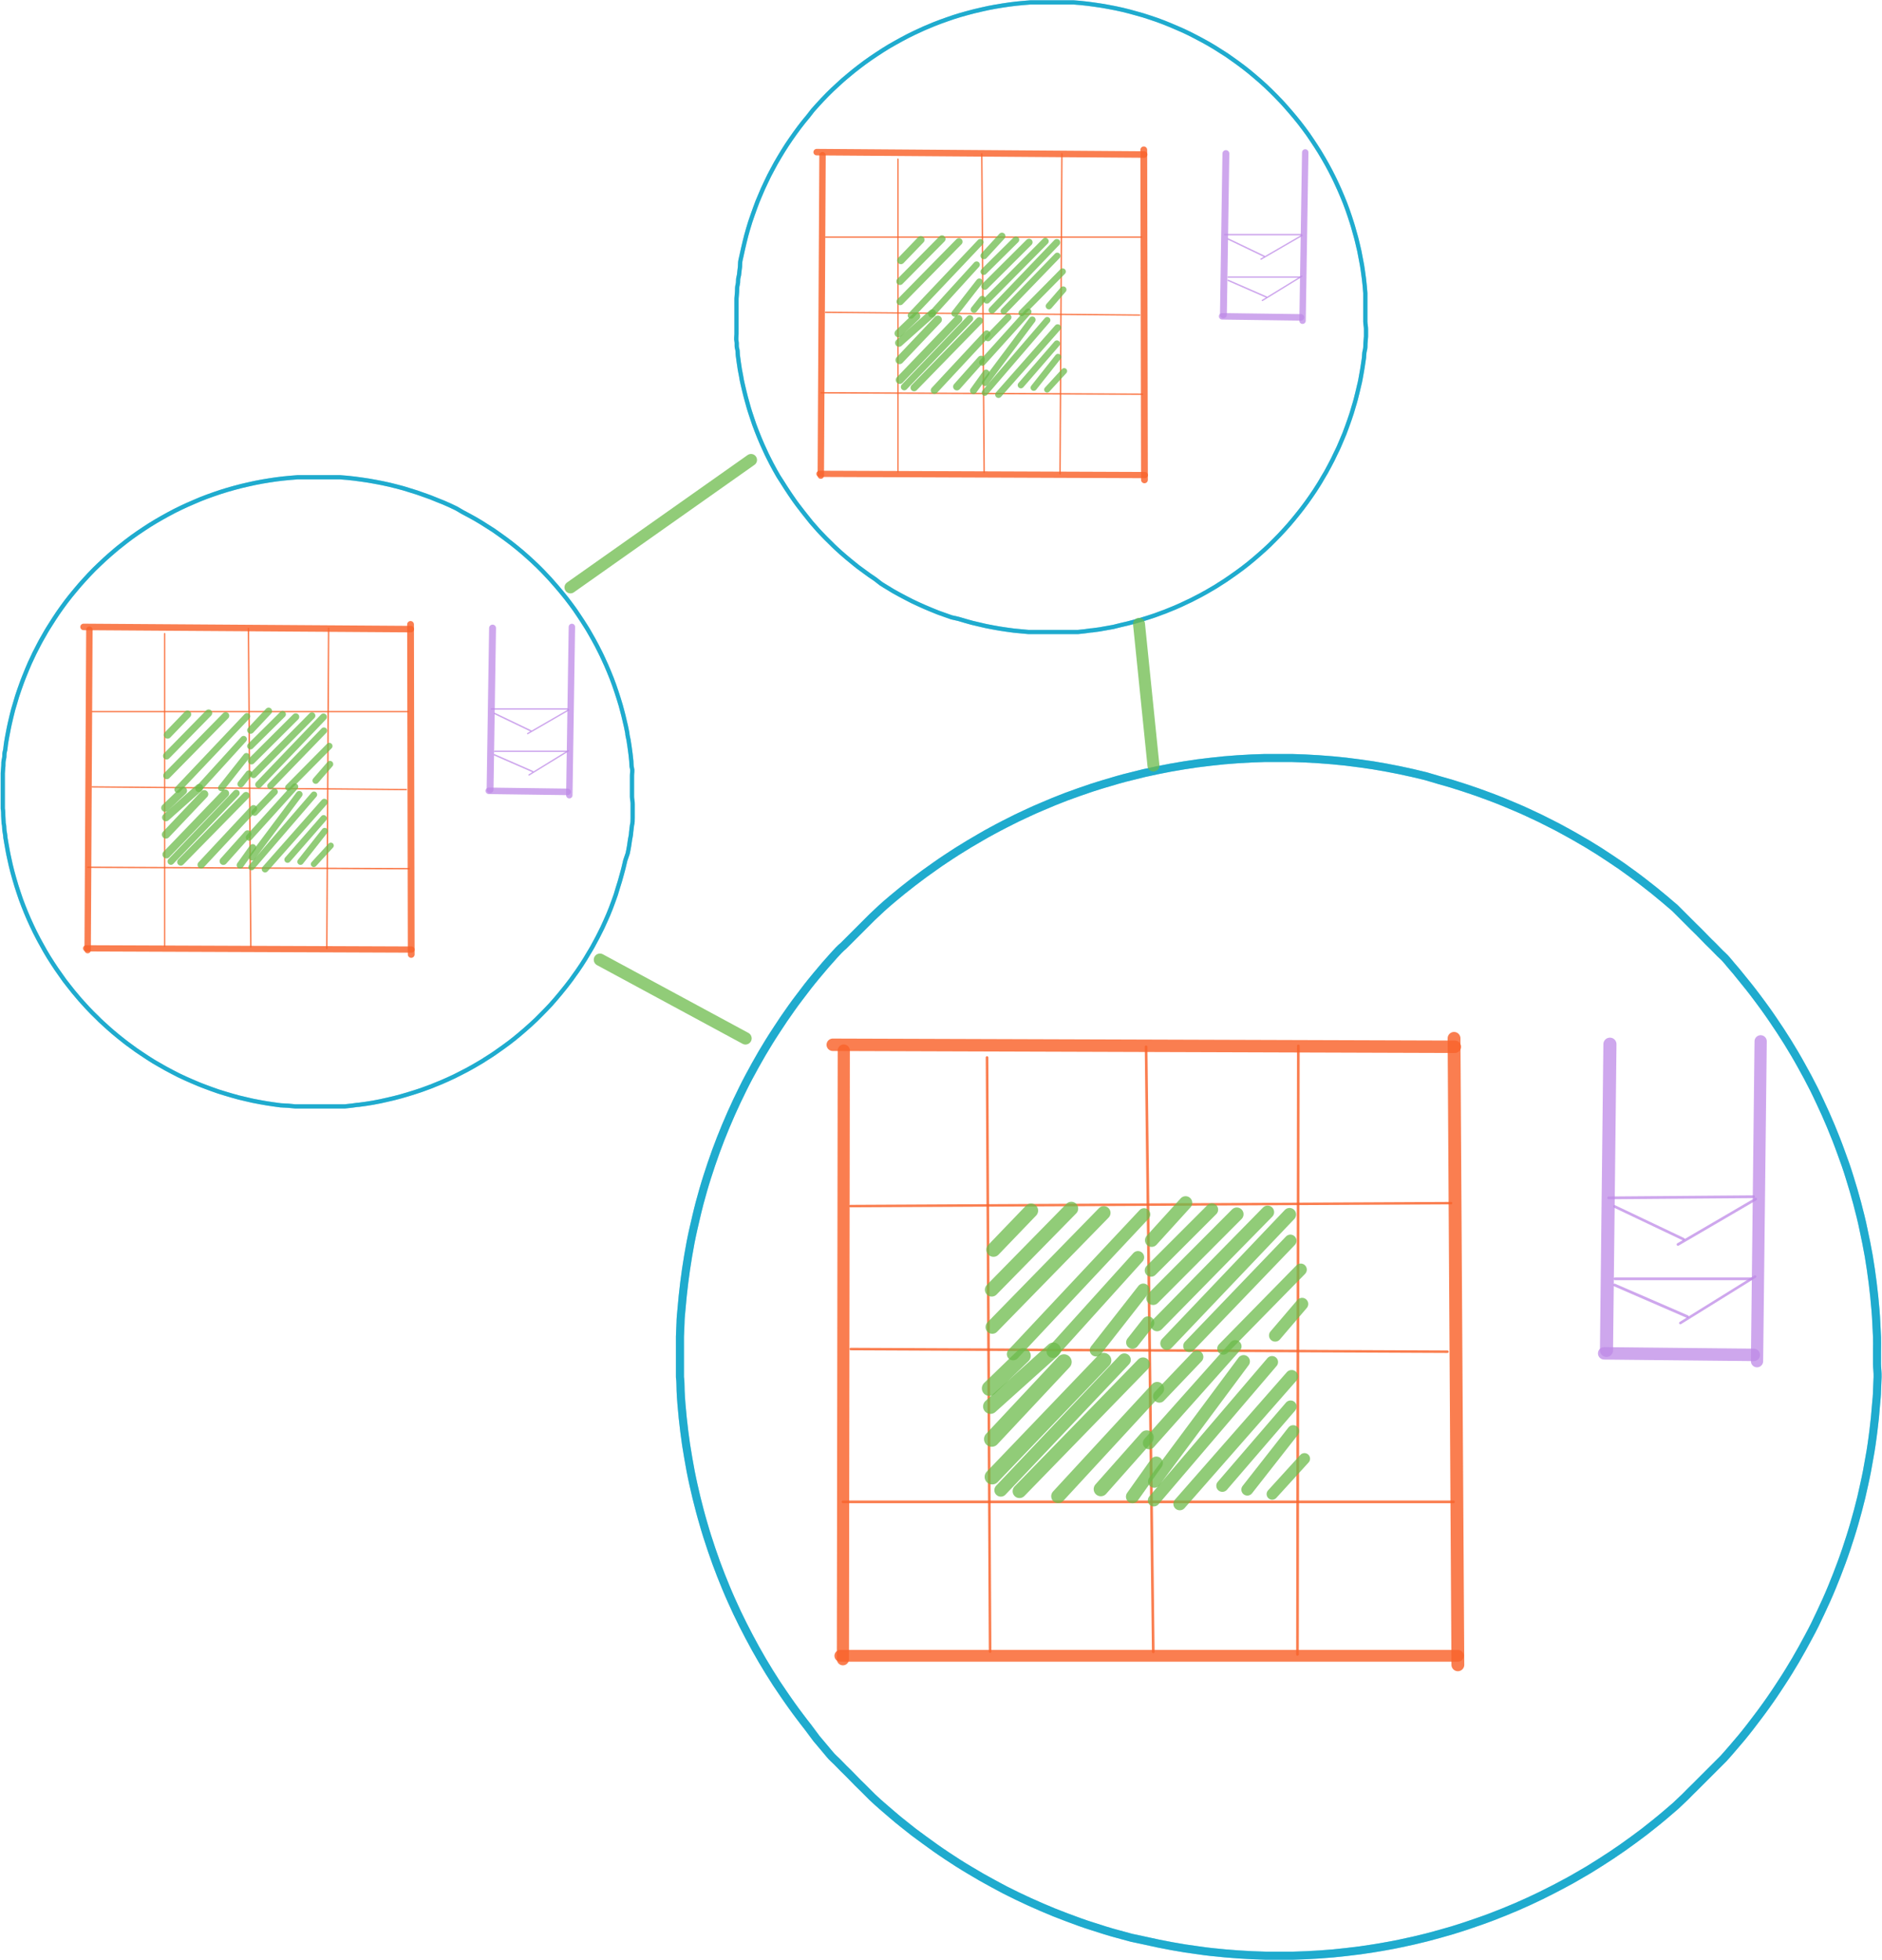 <svg id="Layer_1" data-name="Layer 1" xmlns="http://www.w3.org/2000/svg" viewBox="0 0 196.66 204.85"><defs><style>.cls-1,.cls-10,.cls-100,.cls-101,.cls-102,.cls-103,.cls-104,.cls-11,.cls-12,.cls-13,.cls-14,.cls-15,.cls-16,.cls-17,.cls-18,.cls-19,.cls-2,.cls-20,.cls-21,.cls-22,.cls-23,.cls-24,.cls-25,.cls-26,.cls-27,.cls-28,.cls-29,.cls-3,.cls-30,.cls-31,.cls-32,.cls-33,.cls-34,.cls-35,.cls-36,.cls-37,.cls-38,.cls-39,.cls-4,.cls-40,.cls-41,.cls-42,.cls-43,.cls-44,.cls-45,.cls-46,.cls-47,.cls-48,.cls-49,.cls-5,.cls-50,.cls-51,.cls-52,.cls-53,.cls-54,.cls-55,.cls-56,.cls-57,.cls-58,.cls-59,.cls-6,.cls-60,.cls-61,.cls-62,.cls-63,.cls-64,.cls-65,.cls-66,.cls-67,.cls-68,.cls-69,.cls-7,.cls-70,.cls-71,.cls-72,.cls-73,.cls-74,.cls-75,.cls-76,.cls-77,.cls-78,.cls-79,.cls-8,.cls-80,.cls-81,.cls-82,.cls-83,.cls-84,.cls-85,.cls-86,.cls-87,.cls-88,.cls-89,.cls-9,.cls-90,.cls-91,.cls-92,.cls-93,.cls-94,.cls-95,.cls-96,.cls-97,.cls-98,.cls-99{fill:none;stroke-linecap:round;stroke-linejoin:round;isolation:isolate;}.cls-1,.cls-10,.cls-2,.cls-3,.cls-4,.cls-5,.cls-52,.cls-53,.cls-54,.cls-55,.cls-56,.cls-57,.cls-58,.cls-59,.cls-6,.cls-60,.cls-61,.cls-7,.cls-8,.cls-9{stroke:#f9642d;opacity:0.83;}.cls-1{stroke-width:1.27px;}.cls-2{stroke-width:1.23px;}.cls-3{stroke-width:1.34px;}.cls-15,.cls-4,.cls-43{stroke-width:1.3px;}.cls-5{stroke-width:0.28px;}.cls-6{stroke-width:0.26px;}.cls-7{stroke-width:0.27px;}.cls-8{stroke-width:0.28px;}.cls-9{stroke-width:0.26px;}.cls-10{stroke-width:0.28px;}.cls-102,.cls-103,.cls-104,.cls-11,.cls-12,.cls-13,.cls-14,.cls-15,.cls-16,.cls-17,.cls-18,.cls-19,.cls-20,.cls-21,.cls-22,.cls-23,.cls-24,.cls-25,.cls-26,.cls-27,.cls-28,.cls-29,.cls-30,.cls-31,.cls-32,.cls-33,.cls-34,.cls-35,.cls-36,.cls-37,.cls-38,.cls-39,.cls-40,.cls-41,.cls-62,.cls-63,.cls-64,.cls-65,.cls-66,.cls-67,.cls-68,.cls-69,.cls-70,.cls-71,.cls-72,.cls-73,.cls-74,.cls-75,.cls-76,.cls-77,.cls-78,.cls-79,.cls-80,.cls-81,.cls-82,.cls-83,.cls-84,.cls-85,.cls-86,.cls-87,.cls-88,.cls-89,.cls-90,.cls-91,.cls-92{stroke:#6cba4b;}.cls-11{stroke-width:1.48px;}.cls-100,.cls-102,.cls-103,.cls-104,.cls-11,.cls-12,.cls-13,.cls-14,.cls-15,.cls-16,.cls-17,.cls-18,.cls-19,.cls-20,.cls-21,.cls-22,.cls-23,.cls-24,.cls-25,.cls-26,.cls-27,.cls-28,.cls-29,.cls-30,.cls-31,.cls-32,.cls-33,.cls-34,.cls-35,.cls-36,.cls-37,.cls-38,.cls-39,.cls-40,.cls-41,.cls-42,.cls-43,.cls-44,.cls-45,.cls-46,.cls-47,.cls-48,.cls-49,.cls-50,.cls-62,.cls-63,.cls-64,.cls-65,.cls-66,.cls-67,.cls-68,.cls-69,.cls-70,.cls-71,.cls-72,.cls-73,.cls-74,.cls-75,.cls-76,.cls-77,.cls-78,.cls-79,.cls-80,.cls-81,.cls-82,.cls-83,.cls-84,.cls-85,.cls-86,.cls-87,.cls-88,.cls-89,.cls-90,.cls-91,.cls-92,.cls-93,.cls-94,.cls-95,.cls-96,.cls-97,.cls-98,.cls-99{opacity:0.75;}.cls-12{stroke-width:1.43px;}.cls-13{stroke-width:1.41px;}.cls-14{stroke-width:1.3px;}.cls-16{stroke-width:1.31px;}.cls-17{stroke-width:1.33px;}.cls-18{stroke-width:1.39px;}.cls-19{stroke-width:1.32px;}.cls-20{stroke-width:1.41px;}.cls-21{stroke-width:1.36px;}.cls-22{stroke-width:1.37px;}.cls-23{stroke-width:1.28px;}.cls-24{stroke-width:1.27px;}.cls-25{stroke-width:1.29px;}.cls-26{stroke-width:1.58px;}.cls-27{stroke-width:1.61px;}.cls-28{stroke-width:1.58px;}.cls-29{stroke-width:1.35px;}.cls-30{stroke-width:1.55px;}.cls-31{stroke-width:1.43px;}.cls-32{stroke-width:1.45px;}.cls-33{stroke-width:1.49px;}.cls-34{stroke-width:1.37px;}.cls-35{stroke-width:1.33px;}.cls-36{stroke-width:1.31px;}.cls-37{stroke-width:1.32px;}.cls-38{stroke-width:1.26px;}.cls-39{stroke-width:1.34px;}.cls-40{stroke-width:1.25px;}.cls-41{stroke-width:1.17px;}.cls-100,.cls-42,.cls-43,.cls-44,.cls-45,.cls-46,.cls-47,.cls-48,.cls-49,.cls-50,.cls-93,.cls-94,.cls-95,.cls-96,.cls-97,.cls-98,.cls-99{stroke:#bd8ae6;}.cls-42{stroke-width:1.37px;}.cls-44{stroke-width:1.28px;}.cls-45{stroke-width:0.28px;}.cls-46{stroke-width:0.29px;}.cls-47{stroke-width:0.28px;}.cls-48{stroke-width:0.28px;}.cls-49{stroke-width:0.29px;}.cls-50{stroke-width:0.27px;}.cls-101,.cls-51{stroke:#00a0c8;opacity:0.65;}.cls-51{stroke-width:0.84px;}.cls-52{stroke-width:0.67px;}.cls-53{stroke-width:0.65px;}.cls-54{stroke-width:0.71px;}.cls-55,.cls-66,.cls-94{stroke-width:0.68px;}.cls-56{stroke-width:0.15px;}.cls-57{stroke-width:0.14px;}.cls-58{stroke-width:0.14px;}.cls-59,.cls-97{stroke-width:0.15px;}.cls-60{stroke-width:0.14px;}.cls-61,.cls-98{stroke-width:0.15px;}.cls-62{stroke-width:0.78px;}.cls-63{stroke-width:0.75px;}.cls-64{stroke-width:0.75px;}.cls-65{stroke-width:0.68px;}.cls-67{stroke-width:0.69px;}.cls-68{stroke-width:0.7px;}.cls-69{stroke-width:0.73px;}.cls-70{stroke-width:0.69px;}.cls-71{stroke-width:0.74px;}.cls-72{stroke-width:0.71px;}.cls-73{stroke-width:0.72px;}.cls-74{stroke-width:0.67px;}.cls-75{stroke-width:0.67px;}.cls-76{stroke-width:0.68px;}.cls-77{stroke-width:0.83px;}.cls-78{stroke-width:0.85px;}.cls-79{stroke-width:0.83px;}.cls-80{stroke-width:0.71px;}.cls-81{stroke-width:0.81px;}.cls-82{stroke-width:0.75px;}.cls-83{stroke-width:0.76px;}.cls-84{stroke-width:0.79px;}.cls-85{stroke-width:0.72px;}.cls-86{stroke-width:0.7px;}.cls-87{stroke-width:0.69px;}.cls-88{stroke-width:0.69px;}.cls-89{stroke-width:0.66px;}.cls-90{stroke-width:0.7px;}.cls-91{stroke-width:0.66px;}.cls-92{stroke-width:0.62px;}.cls-93{stroke-width:0.72px;}.cls-95{stroke-width:0.67px;}.cls-96{stroke-width:0.14px;}.cls-99{stroke-width:0.15px;}.cls-100{stroke-width:0.14px;}.cls-101{stroke-width:0.44px;}.cls-102{stroke-width:1.29px;}.cls-103{stroke-width:1.25px;}.cls-104{stroke-width:1.25px;}</style></defs><path id="STROKE_1fbadfdb-b7a0-411c-b5ac-ce42821c5350" data-name="STROKE 1fbadfdb-b7a0-411c-b5ac-ce42821c5350" class="cls-1" d="M102.83,117.27l-.09,63.62" transform="translate(-14.66 -7.48)"/><path id="STROKE_29945d61-ee9d-4729-baea-1f764e44ac1b" data-name="STROKE 29945d61-ee9d-4729-baea-1f764e44ac1b" class="cls-2" d="M102.47,180.53l64.54,0" transform="translate(-14.66 -7.48)"/><path id="STROKE_dbeeb414-f499-4f74-a347-0b2cdf3b9b6b" data-name="STROKE dbeeb414-f499-4f74-a347-0b2cdf3b9b6b" class="cls-3" d="M167,181.47,166.6,116" transform="translate(-14.66 -7.48)"/><path id="STROKE_0d99e589-9d75-4d4b-9b40-03bade7f3eca" data-name="STROKE 0d99e589-9d75-4d4b-9b40-03bade7f3eca" class="cls-4" d="M166.68,116.88l-65-.21" transform="translate(-14.66 -7.48)"/><path id="STROKE_387a177e-cbbd-43dd-a826-0fdd1912bb65" data-name="STROKE 387a177e-cbbd-43dd-a826-0fdd1912bb65" class="cls-5" d="M134.42,116.88l.75,63.24" transform="translate(-14.66 -7.48)"/><path id="STROKE_e6eb66f9-678b-4b5f-924d-d32cf0aa202e" data-name="STROKE e6eb66f9-678b-4b5f-924d-d32cf0aa202e" class="cls-6" d="M103.56,148.47l62.35.28" transform="translate(-14.66 -7.48)"/><path id="STROKE_e9a7fee7-059d-4be3-86fe-6dae1d22327e" data-name="STROKE e9a7fee7-059d-4be3-86fe-6dae1d22327e" class="cls-7" d="M117.8,118l.32,62.09" transform="translate(-14.66 -7.48)"/><path id="STROKE_47ec146f-8d34-450c-90ac-969cbc13f87f" data-name="STROKE 47ec146f-8d34-450c-90ac-969cbc13f87f" class="cls-8" d="M150.33,116.79l-.09,63.59" transform="translate(-14.66 -7.48)"/><path id="STROKE_d652bf96-4a54-495d-bed9-c4a39bd138b1" data-name="STROKE d652bf96-4a54-495d-bed9-c4a39bd138b1" class="cls-9" d="M103.52,133.53l62.77-.31" transform="translate(-14.66 -7.48)"/><path id="STROKE_d88126ea-d658-4312-ac2b-53efac7d00b6" data-name="STROKE d88126ea-d658-4312-ac2b-53efac7d00b6" class="cls-10" d="M102.75,164.44h63.79" transform="translate(-14.66 -7.48)"/><path id="STROKE_43398351-662a-4d93-9a8a-e9df6aa03292" data-name="STROKE 43398351-662a-4d93-9a8a-e9df6aa03292" class="cls-11" d="M118.47,138.09,122.4,134" transform="translate(-14.66 -7.48)"/><path id="STROKE_4f69a78c-b0c7-40c1-b7a1-52af4592c5a2" data-name="STROKE 4f69a78c-b0c7-40c1-b7a1-52af4592c5a2" class="cls-12" d="M118.29,142.27l8.32-8.48" transform="translate(-14.66 -7.48)"/><path id="STROKE_5166813c-e833-46d8-b2f8-e4b27f04755f" data-name="STROKE 5166813c-e833-46d8-b2f8-e4b27f04755f" class="cls-13" d="M118.35,146.17,130,134.24" transform="translate(-14.66 -7.48)"/><path id="STROKE_8f49a6a0-9907-4100-a6ab-7ee64a1d3967" data-name="STROKE 8f49a6a0-9907-4100-a6ab-7ee64a1d3967" class="cls-14" d="M120.52,149l13.69-14.6" transform="translate(-14.66 -7.48)"/><path id="STROKE_5fb02767-b053-4d32-9002-afb001782650" data-name="STROKE 5fb02767-b053-4d32-9002-afb001782650" class="cls-15" d="M124.67,148.74l8.9-9.86" transform="translate(-14.66 -7.48)"/><path id="STROKE_f6faf99d-5251-41b3-8134-003c82384806" data-name="STROKE f6faf99d-5251-41b3-8134-003c82384806" class="cls-16" d="M129.19,148.59l4.94-6.31" transform="translate(-14.66 -7.48)"/><path id="STROKE_90ff0245-eafb-4818-a82a-d7a198daec25" data-name="STROKE 90ff0245-eafb-4818-a82a-d7a198daec25" class="cls-17" d="M133,147.78l1.62-2.06" transform="translate(-14.66 -7.48)"/><path id="STROKE_81ab3940-a674-4367-8296-8150f91e4473" data-name="STROKE 81ab3940-a674-4367-8296-8150f91e4473" class="cls-18" d="M135,137.1l3.55-3.91" transform="translate(-14.66 -7.48)"/><path id="STROKE_e0f8c826-a3b3-46f8-a290-b2f28262ab8b" data-name="STROKE e0f8c826-a3b3-46f8-a290-b2f28262ab8b" class="cls-19" d="M134.94,140.25l6.35-6.35" transform="translate(-14.66 -7.48)"/><path id="STROKE_efc87ea1-cf6b-4764-ac1b-0e112b38b32e" data-name="STROKE efc87ea1-cf6b-4764-ac1b-0e112b38b32e" class="cls-20" d="M135.15,143.16l8.75-8.78" transform="translate(-14.66 -7.48)"/><path id="STROKE_2a7e768d-b696-41a2-a0a0-bde3590a9d6d" data-name="STROKE 2a7e768d-b696-41a2-a0a0-bde3590a9d6d" class="cls-21" d="M135.57,145.93l11.55-11.77" transform="translate(-14.66 -7.48)"/><path id="STROKE_c4fed58d-48f4-4d98-a7c6-02f5a5ccb18b" data-name="STROKE c4fed58d-48f4-4d98-a7c6-02f5a5ccb18b" class="cls-22" d="M136.59,147.88l12.82-13.47" transform="translate(-14.66 -7.48)"/><path id="STROKE_21bce556-1047-4a8e-a567-f5bf578e68ce" data-name="STROKE 21bce556-1047-4a8e-a567-f5bf578e68ce" class="cls-23" d="M138.94,148.15l10.56-11" transform="translate(-14.66 -7.48)"/><path id="STROKE_b9c3e880-706c-4e22-9d45-a0c8298d351f" data-name="STROKE b9c3e880-706c-4e22-9d45-a0c8298d351f" class="cls-24" d="M142.49,148.42l8.09-8.25" transform="translate(-14.66 -7.48)"/><path id="STROKE_dac5fc3f-10b2-426a-b054-08bcfe133cf4" data-name="STROKE dac5fc3f-10b2-426a-b054-08bcfe133cf4" class="cls-25" d="M147.91,147.05l2.81-3.29" transform="translate(-14.66 -7.48)"/><path id="STROKE_628d1081-b442-4dff-9af9-987c7e11b86f" data-name="STROKE 628d1081-b442-4dff-9af9-987c7e11b86f" class="cls-26" d="M118.05,152.58l3.53-3.41" transform="translate(-14.66 -7.48)"/><path id="STROKE_d52f24e8-44b4-4962-ab11-c75daa4f3911" data-name="STROKE d52f24e8-44b4-4962-ab11-c75daa4f3911" class="cls-27" d="M118.29,157.88l7.55-8.06" transform="translate(-14.66 -7.48)"/><path id="STROKE_1b023887-0aac-478f-8a01-9a4ca2ab10d5" data-name="STROKE 1b023887-0aac-478f-8a01-9a4ca2ab10d5" class="cls-28" d="M118.34,161.83,130,149.66" transform="translate(-14.66 -7.48)"/><path id="STROKE_d3127fbe-c96a-4237-9c23-3936a69122ed" data-name="STROKE d3127fbe-c96a-4237-9c23-3936a69122ed" class="cls-29" d="M119.24,163.22l12.91-13.62" transform="translate(-14.66 -7.48)"/><path id="STROKE_b0aeef83-1671-4b2a-80eb-81f22f6a9c16" data-name="STROKE b0aeef83-1671-4b2a-80eb-81f22f6a9c16" class="cls-30" d="M118.16,154.47l6.58-5.91" transform="translate(-14.66 -7.48)"/><path id="STROKE_0284883d-c7c2-4824-a76b-14700fa938f4" data-name="STROKE 0284883d-c7c2-4824-a76b-14700fa938f4" class="cls-31" d="M121.19,163.33l12.91-13.27" transform="translate(-14.66 -7.48)"/><path id="STROKE_6434bbf5-f37c-41af-8a93-f8169b791cc5" data-name="STROKE 6434bbf5-f37c-41af-8a93-f8169b791cc5" class="cls-32" d="M125.23,163.85l10.35-11.22" transform="translate(-14.66 -7.48)"/><path id="STROKE_d7dd161e-2568-49ee-88b3-21eea1916e6b" data-name="STROKE d7dd161e-2568-49ee-88b3-21eea1916e6b" class="cls-33" d="M129.69,163.11l4.79-5.4" transform="translate(-14.66 -7.48)"/><path id="STROKE_f7dc167c-42b0-4a75-9dff-147d578935d4" data-name="STROKE f7dc167c-42b0-4a75-9dff-147d578935d4" class="cls-34" d="M133,163.9l2.49-3.51" transform="translate(-14.66 -7.48)"/><path id="STROKE_02008cdf-68e4-4b89-861a-63d4f84c8a01" data-name="STROKE 02008cdf-68e4-4b89-861a-63d4f84c8a01" class="cls-35" d="M135.81,153.41l3.93-4.12" transform="translate(-14.66 -7.48)"/><path id="STROKE_32ee318b-6c56-462d-a18c-c23c5abcaffa" data-name="STROKE 32ee318b-6c56-462d-a18c-c23c5abcaffa" class="cls-36" d="M134.74,158.29l9-10.1" transform="translate(-14.66 -7.48)"/><path id="STROKE_1fbfad6f-543a-4123-ae55-0a90e20985ce" data-name="STROKE 1fbfad6f-543a-4123-ae55-0a90e20985ce" class="cls-37" d="M135.28,162.31l9.33-12.55" transform="translate(-14.66 -7.48)"/><path id="STROKE_27dd09a7-5058-4aad-8492-285d833163c4" data-name="STROKE 27dd09a7-5058-4aad-8492-285d833163c4" class="cls-38" d="M135.23,164.29l12.35-14.46" transform="translate(-14.66 -7.48)"/><path id="STROKE_b4605277-a493-4e6c-9db6-633aa9adb202" data-name="STROKE b4605277-a493-4e6c-9db6-633aa9adb202" class="cls-39" d="M137.94,164.65l11.69-13.32" transform="translate(-14.66 -7.48)"/><path id="STROKE_b22937ed-e5dd-413c-9bb6-d4c4540d9973" data-name="STROKE b22937ed-e5dd-413c-9bb6-d4c4540d9973" class="cls-24" d="M142.39,162.76l7.13-8.28" transform="translate(-14.66 -7.48)"/><path id="STROKE_018223ec-3ca7-4c35-84d0-d9bd227ce94b" data-name="STROKE 018223ec-3ca7-4c35-84d0-d9bd227ce94b" class="cls-40" d="M145,163.16l4.79-6.11" transform="translate(-14.66 -7.48)"/><path id="STROKE_6740a727-0802-4eeb-a4d5-1afb846e7c55" data-name="STROKE 6740a727-0802-4eeb-a4d5-1afb846e7c55" class="cls-41" d="M147.6,163.63l3.37-3.7" transform="translate(-14.66 -7.48)"/><path id="STROKE_0d5d022b-4b73-420e-ab40-a39450de6901" data-name="STROKE 0d5d022b-4b73-420e-ab40-a39450de6901" class="cls-42" d="M182.89,116.61l-.36,32" transform="translate(-14.66 -7.48)"/><path id="STROKE_f5f6cd23-03f9-41cb-866f-a7c57bf3483c" data-name="STROKE f5f6cd23-03f9-41cb-866f-a7c57bf3483c" class="cls-43" d="M182.29,148.92l15.63.16" transform="translate(-14.66 -7.48)"/><path id="STROKE_0e232b0d-ebcd-434c-968f-cc83c44a64e9" data-name="STROKE 0e232b0d-ebcd-434c-968f-cc83c44a64e9" class="cls-44" d="M198.26,149.74l.38-33.43" transform="translate(-14.66 -7.48)"/><path id="STROKE_81be8071-dbc5-4119-9626-c2bf39519b9d" data-name="STROKE 81be8071-dbc5-4119-9626-c2bf39519b9d" class="cls-45" d="M183.41,141.13l14.28,0" transform="translate(-14.66 -7.48)"/><path id="STROKE_2501a24d-aa19-4db2-8fb1-c3b06ba1d37c" data-name="STROKE 2501a24d-aa19-4db2-8fb1-c3b06ba1d37c" class="cls-46" d="M182.76,132.67l15.14-.12" transform="translate(-14.66 -7.48)"/><path id="STROKE_beb61591-c721-44c3-8e71-0335c27076a2" data-name="STROKE beb61591-c721-44c3-8e71-0335c27076a2" class="cls-47" d="M183.38,133.57l7.19,3.42" transform="translate(-14.66 -7.48)"/><path id="STROKE_d97977ff-9991-4406-aa32-857ee362e5de" data-name="STROKE d97977ff-9991-4406-aa32-857ee362e5de" class="cls-48" d="M190,137.54l8.12-4.74" transform="translate(-14.66 -7.48)"/><path id="STROKE_dbb012f0-901f-4ba5-acb9-16ab0ff4c6b5" data-name="STROKE dbb012f0-901f-4ba5-acb9-16ab0ff4c6b5" class="cls-49" d="M183.38,141.78l7.6,3.3" transform="translate(-14.66 -7.48)"/><path id="STROKE_7e5f50ca-cf2c-47c2-9992-e74deb20e923" data-name="STROKE 7e5f50ca-cf2c-47c2-9992-e74deb20e923" class="cls-50" d="M190.25,145.75l7.81-4.85" transform="translate(-14.66 -7.48)"/><path id="STROKE_f5fb28f4-aacc-43d3-b4bc-fcf0670f9520" data-name="STROKE f5fb28f4-aacc-43d3-b4bc-fcf0670f9520" class="cls-51" d="M210.86,151.4l-.06,1.42c0,.47-.06.94-.1,1.41l-.12,1.41c-.05.47-.11.94-.16,1.4s-.13.94-.19,1.41-.15.93-.23,1.39-.16.93-.25,1.4-.19.92-.29,1.38-.2.92-.31,1.38-.23.92-.35,1.37-.25.91-.38,1.37-.27.9-.41,1.35-.29.9-.44,1.35-.31.89-.47,1.33-.33.89-.5,1.32-.35.88-.53,1.32-.37.87-.56,1.3-.39.86-.59,1.28-.4.85-.61,1.28-.43.84-.65,1.25-.45.84-.68,1.25-.46.82-.7,1.23-.48.81-.73,1.21-.5.8-.76,1.19-.51.79-.78,1.18-.53.78-.81,1.16-.55.77-.84,1.14-.57.76-.86,1.13-.58.74-.88,1.1l-.92,1.08c-.3.36-.62.71-.93,1.06l-1,1-1,1c-.34.33-.67.67-1,1s-.68.66-1,1l-1,.95-1.07.92c-.36.31-.72.6-1.09.9l-1.11.88c-.38.28-.75.57-1.14.85s-.76.55-1.14.82l-1.17.8-1.19.77-1.2.75-1.22.71c-.41.24-.82.47-1.24.69s-.83.45-1.25.66l-1.27.64-1.27.6-1.3.58-1.3.54-1.32.52c-.44.16-.88.33-1.33.48l-1.34.46-1.35.43-1.36.39-1.37.37-1.37.33-1.38.3c-.46.1-.93.19-1.39.27s-.93.17-1.4.24l-1.4.21-1.4.17-1.41.15-1.41.11-1.41.08-1.41.05-1.42,0-1.41,0-1.42-.05-1.41-.08-1.41-.11-1.41-.14c-.47-.05-.94-.11-1.4-.18l-1.4-.2-1.4-.24-1.39-.27-1.38-.3L132.9,210l-1.36-.37c-.46-.12-.91-.25-1.36-.39l-1.35-.43c-.45-.14-.9-.29-1.34-.45l-1.33-.49-1.32-.51-1.31-.55-1.29-.57-1.28-.6-1.27-.63-1.25-.67-1.23-.68-1.22-.72c-.41-.24-.81-.49-1.21-.74l-1.18-.77c-.4-.27-.79-.53-1.17-.8s-.77-.55-1.15-.83l-1.14-.84-1.11-.88c-.37-.29-.73-.59-1.09-.9l-1.07-.92c-.36-.31-.71-.63-1.05-.95l-1-1c-.34-.33-.68-.66-1-1s-.66-.67-1-1-.65-.69-1-1-.63-.71-.94-1.06l-.91-1.08L99.1,188c-.29-.37-.58-.74-.86-1.12s-.57-.75-.84-1.14-.55-.77-.81-1.16l-.79-1.17-.76-1.2c-.24-.4-.49-.8-.73-1.21l-.7-1.23c-.23-.41-.45-.83-.67-1.24s-.44-.84-.65-1.26-.42-.85-.62-1.27-.4-.86-.59-1.29-.38-.86-.56-1.3-.36-.87-.53-1.31-.34-.88-.5-1.32-.32-.89-.47-1.34-.3-.89-.44-1.34-.28-.9-.41-1.36-.26-.9-.38-1.36-.24-.91-.35-1.37-.22-.92-.32-1.38-.2-.92-.29-1.39-.17-.92-.25-1.39-.16-.93-.23-1.4-.13-.93-.19-1.4-.11-.93-.16-1.4-.09-.94-.13-1.41-.07-.94-.09-1.41,0-1-.07-1.42l0-1.41c0-.47,0-.95,0-1.42l0-1.41.06-1.42c0-.47.06-.94.1-1.41s.08-.94.13-1.41.1-.93.16-1.4.12-.94.19-1.41.14-.93.22-1.39.16-.93.25-1.4.19-.92.29-1.38.21-.92.32-1.38.22-.92.34-1.37.25-.91.38-1.37.27-.9.41-1.35.29-.9.44-1.34.31-.9.47-1.34.33-.88.5-1.32.35-.88.53-1.31.37-.87.56-1.3.39-.86.59-1.29.41-.85.62-1.28.42-.84.64-1.25.45-.84.68-1.25.46-.82.7-1.23.48-.81.73-1.21.5-.8.76-1.19.52-.79.78-1.18l.81-1.16c.28-.39.55-.77.84-1.14s.57-.75.86-1.13.59-.73.89-1.1l.91-1.08c.31-.36.62-.71.94-1.06s.63-.7,1-1l1-1c.33-.33.66-.67,1-1l1-1,1-.94c.36-.32.71-.63,1.07-.93l1.09-.9,1.12-.88,1.13-.85,1.15-.82c.38-.27.77-.54,1.17-.8s.78-.52,1.18-.77l1.2-.74q.61-.37,1.23-.72c.4-.24.82-.47,1.23-.69s.83-.45,1.25-.66l1.27-.64,1.28-.6q.64-.3,1.29-.57l1.3-.55,1.32-.52,1.33-.48,1.34-.46c.45-.14.9-.29,1.35-.42l1.36-.4c.45-.13.91-.25,1.37-.36l1.37-.34,1.39-.3,1.38-.27,1.4-.24,1.4-.21,1.4-.17,1.41-.15,1.41-.11,1.41-.08,1.42-.05h2.83l1.41.05,1.41.08,1.42.11,1.4.14,1.41.18,1.4.2,1.39.24,1.39.27,1.38.3,1.38.33L165,89l1.36.39,1.35.43,1.33.45,1.34.49c.44.16.88.34,1.31.51l1.31.55q.65.27,1.29.57l1.28.6,1.27.64c.42.21.84.43,1.25.66s.83.45,1.24.69l1.22.71,1.2.74,1.19.78,1.17.79,1.15.83c.38.28.76.56,1.13.85s.74.57,1.11.87l1.09.9,1.08.92,1,1,1,1c.34.33.68.66,1,1s.66.67,1,1,.65.69,1,1,.63.71.94,1.06.62.72.91,1.09.6.73.89,1.1.58.74.86,1.12.57.76.84,1.14.55.77.81,1.16.53.78.79,1.18.51.79.76,1.19.49.81.73,1.21.47.82.7,1.23l.68,1.24.65,1.26c.21.42.41.85.61,1.28s.4.85.59,1.28.38.87.56,1.3.36.87.53,1.31.34.88.5,1.33.32.88.48,1.33.3.9.44,1.35.28.9.41,1.35.26.91.38,1.36.23.92.35,1.37.21.92.31,1.38.2.93.29,1.39.18.93.26,1.39.15.93.22,1.4.13.93.19,1.4.11.94.16,1.41.09.93.13,1.4.07.95.09,1.42.05.94.07,1.41,0,.94,0,1.41,0,1,0,1.42S210.88,150.93,210.86,151.4Z" transform="translate(-14.66 -7.48)"/><path id="STROKE_74c2b247-3efc-41ed-b0c4-63f60013798d" data-name="STROKE 74c2b247-3efc-41ed-b0c4-63f60013798d" class="cls-51" d="M210.86,151.4l-.06,1.42c0,.47-.06.94-.1,1.41l-.12,1.41c-.05.47-.11.94-.16,1.4s-.13.94-.19,1.41-.15.93-.23,1.39-.16.93-.25,1.4-.19.92-.29,1.38-.2.92-.31,1.38-.23.92-.35,1.37-.25.91-.38,1.37-.27.9-.41,1.35-.29.9-.44,1.35-.31.89-.47,1.33-.33.89-.5,1.32-.35.88-.53,1.32-.37.87-.56,1.3-.39.86-.59,1.28-.4.85-.61,1.28-.43.84-.65,1.25-.45.84-.68,1.25-.46.82-.7,1.23-.48.81-.73,1.21-.5.8-.76,1.19-.51.79-.78,1.18-.53.78-.81,1.16-.55.77-.84,1.14-.57.76-.86,1.13-.58.74-.88,1.1l-.92,1.08c-.3.36-.62.71-.93,1.06l-1,1-1,1c-.34.33-.67.67-1,1s-.68.66-1,1l-1,.95-1.07.92c-.36.31-.72.6-1.09.9l-1.11.88c-.38.28-.75.57-1.14.85s-.76.55-1.14.82l-1.17.8-1.19.77-1.2.75-1.22.71c-.41.24-.82.47-1.24.69s-.83.45-1.25.66l-1.27.64-1.27.6-1.3.58-1.3.54-1.32.52c-.44.16-.88.33-1.33.48l-1.34.46-1.35.43-1.36.39-1.37.37-1.37.33-1.38.3c-.46.1-.93.19-1.39.27s-.93.17-1.4.24l-1.4.21-1.4.17-1.41.15-1.41.11-1.41.08-1.41.05-1.42,0-1.41,0-1.42-.05-1.41-.08-1.41-.11-1.41-.14c-.47-.05-.94-.11-1.4-.18l-1.4-.2-1.4-.24-1.39-.27-1.38-.3L132.9,210l-1.36-.37c-.46-.12-.91-.25-1.36-.39l-1.35-.43c-.45-.14-.9-.29-1.34-.45l-1.33-.49-1.32-.51-1.31-.55-1.29-.57-1.28-.6-1.27-.63-1.25-.67-1.23-.68-1.22-.72c-.41-.24-.81-.49-1.21-.74l-1.18-.77c-.4-.27-.79-.53-1.17-.8s-.77-.55-1.15-.83l-1.14-.84-1.11-.88c-.37-.29-.73-.59-1.09-.9l-1.07-.92c-.36-.31-.71-.63-1.05-.95l-1-1c-.34-.33-.68-.66-1-1s-.66-.67-1-1-.65-.69-1-1-.63-.71-.94-1.06l-.91-1.08L99.1,188c-.29-.37-.58-.74-.86-1.12s-.57-.75-.84-1.14-.55-.77-.81-1.16l-.79-1.17-.76-1.2c-.24-.4-.49-.8-.73-1.21l-.7-1.23c-.23-.41-.45-.83-.67-1.24s-.44-.84-.65-1.26-.42-.85-.62-1.27-.4-.86-.59-1.29-.38-.86-.56-1.3-.36-.87-.53-1.31-.34-.88-.5-1.32-.32-.89-.47-1.34-.3-.89-.44-1.34-.28-.9-.41-1.36-.26-.9-.38-1.36-.24-.91-.35-1.37-.22-.92-.32-1.38-.2-.92-.29-1.39-.17-.92-.25-1.39-.16-.93-.23-1.4-.13-.93-.19-1.4-.11-.93-.16-1.4-.09-.94-.13-1.41-.07-.94-.09-1.41,0-1-.07-1.42l0-1.41c0-.47,0-.95,0-1.42l0-1.41.06-1.42c0-.47.06-.94.1-1.41s.08-.94.13-1.41.1-.93.16-1.4.12-.94.19-1.41.14-.93.22-1.39.16-.93.25-1.4.19-.92.29-1.38.21-.92.32-1.38.22-.92.34-1.37.25-.91.38-1.37.27-.9.41-1.35.29-.9.44-1.34.31-.9.47-1.34.33-.88.5-1.32.35-.88.53-1.31.37-.87.56-1.3.39-.86.59-1.29.41-.85.62-1.28.42-.84.64-1.25.45-.84.68-1.25.46-.82.7-1.23.48-.81.73-1.21.5-.8.76-1.19.52-.79.78-1.18l.81-1.16c.28-.39.55-.77.84-1.14s.57-.75.86-1.13.59-.73.89-1.1l.91-1.08c.31-.36.62-.71.94-1.06s.63-.7,1-1l1-1c.33-.33.66-.67,1-1l1-1,1-.94c.36-.32.71-.63,1.07-.93l1.09-.9,1.12-.88,1.13-.85,1.15-.82c.38-.27.77-.54,1.17-.8s.78-.52,1.18-.77l1.2-.74q.61-.37,1.23-.72c.4-.24.82-.47,1.23-.69s.83-.45,1.25-.66l1.27-.64,1.28-.6q.64-.3,1.29-.57l1.3-.55,1.32-.52,1.33-.48,1.34-.46c.45-.14.9-.29,1.35-.42l1.36-.4c.45-.13.91-.25,1.37-.36l1.37-.34,1.39-.3,1.38-.27,1.4-.24,1.4-.21,1.4-.17,1.41-.15,1.41-.11,1.41-.08,1.42-.05h2.83l1.41.05,1.41.08,1.42.11,1.4.14,1.41.18,1.4.2,1.39.24,1.39.27,1.38.3,1.38.33L165,89l1.36.39,1.35.43,1.33.45,1.34.49c.44.16.88.34,1.31.51l1.31.55q.65.27,1.29.57l1.28.6,1.27.64c.42.21.84.43,1.25.66s.83.45,1.24.69l1.22.71,1.2.74,1.19.78,1.17.79,1.15.83c.38.28.76.56,1.13.85s.74.57,1.11.87l1.09.9,1.08.92,1,1,1,1c.34.33.68.66,1,1s.66.67,1,1,.65.69,1,1,.63.71.94,1.06.62.72.91,1.09.6.73.89,1.1.58.74.86,1.12.57.76.84,1.14.55.77.81,1.16.53.78.79,1.18.51.79.76,1.19.49.81.73,1.21.47.82.7,1.23l.68,1.24.65,1.26c.21.42.41.85.61,1.28s.4.85.59,1.28.38.87.56,1.3.36.87.53,1.31.34.88.5,1.33.32.88.48,1.33.3.9.44,1.35.28.9.41,1.35.26.91.38,1.36.23.92.35,1.37.21.92.31,1.38.2.93.29,1.39.18.93.26,1.39.15.93.22,1.4.13.93.19,1.4.11.94.16,1.41.09.93.13,1.4.07.95.09,1.42.05.94.07,1.41,0,.94,0,1.41,0,1,0,1.42S210.88,150.93,210.86,151.4Z" transform="translate(-14.66 -7.48)"/><path id="STROKE_37d8925d-8e85-478a-92bb-7055d42fcc82" data-name="STROKE 37d8925d-8e85-478a-92bb-7055d42fcc82" class="cls-52" d="M100.61,23.7l-.18,33.49" transform="translate(-14.66 -7.48)"/><path id="STROKE_9224976f-525d-4089-81a8-00bca6598bfa" data-name="STROKE 9224976f-525d-4089-81a8-00bca6598bfa" class="cls-53" d="M100.29,57l34,.13" transform="translate(-14.66 -7.48)"/><path id="STROKE_841cf55a-b648-45c2-9f06-2559286c2817" data-name="STROKE 841cf55a-b648-45c2-9f06-2559286c2817" class="cls-54" d="M134.25,57.63l-.07-34.49" transform="translate(-14.66 -7.48)"/><path id="STROKE_2415118b-57e5-4a71-86b0-a883c3bce210" data-name="STROKE 2415118b-57e5-4a71-86b0-a883c3bce210" class="cls-55" d="M134.22,23.63,100,23.38" transform="translate(-14.66 -7.48)"/><path id="STROKE_ca2be8a8-8ae1-4629-9f2c-f827e671bdcd" data-name="STROKE ca2be8a8-8ae1-4629-9f2c-f827e671bdcd" class="cls-56" d="M117.25,23.56l.25,33.29" transform="translate(-14.66 -7.48)"/><path id="STROKE_f4c65503-0d7c-4c9e-ae87-3761420d1085" data-name="STROKE f4c65503-0d7c-4c9e-ae87-3761420d1085" class="cls-57" d="M100.93,40.12l32.82.29" transform="translate(-14.66 -7.48)"/><path id="STROKE_f1fec4cb-72b5-4d2e-b93e-f281e666b5ff" data-name="STROKE f1fec4cb-72b5-4d2e-b93e-f281e666b5ff" class="cls-58" d="M108.49,24.11l0,32.68" transform="translate(-14.66 -7.48)"/><path id="STROKE_e8fda8d5-516f-4d1a-b06a-29fc91b4c013" data-name="STROKE e8fda8d5-516f-4d1a-b06a-29fc91b4c013" class="cls-59" d="M125.62,23.55,125.43,57" transform="translate(-14.66 -7.48)"/><path id="STROKE_84589310-c905-46b2-b9cc-09dce2d96150" data-name="STROKE 84589310-c905-46b2-b9cc-09dce2d96150" class="cls-60" d="M100.94,32.26l33,0" transform="translate(-14.66 -7.48)"/><path id="STROKE_83987713-a346-4133-8882-8180dea2ca80" data-name="STROKE 83987713-a346-4133-8882-8180dea2ca80" class="cls-61" d="M100.47,48.53l33.57.15" transform="translate(-14.66 -7.48)"/><path id="STROKE_2eaf1988-7b5f-469d-990e-121ff6a5ca7b" data-name="STROKE 2eaf1988-7b5f-469d-990e-121ff6a5ca7b" class="cls-62" d="M108.8,34.7l2.08-2.16" transform="translate(-14.66 -7.48)"/><path id="STROKE_905b97a9-decd-41e7-83f1-62884a68105e" data-name="STROKE 905b97a9-decd-41e7-83f1-62884a68105e" class="cls-63" d="M108.7,36.89l4.39-4.44" transform="translate(-14.66 -7.48)"/><path id="STROKE_9a9ce45d-7337-4cf7-a9c9-9d3aa0670d34" data-name="STROKE 9a9ce45d-7337-4cf7-a9c9-9d3aa0670d34" class="cls-64" d="M108.72,39l6.15-6.26" transform="translate(-14.66 -7.48)"/><path id="STROKE_fa03a3ac-6b83-41e7-83d7-d96107104308" data-name="STROKE fa03a3ac-6b83-41e7-83d7-d96107104308" class="cls-65" d="M109.85,40.45l7.25-7.66" transform="translate(-14.66 -7.48)"/><path id="STROKE_3121057a-7ae0-40a3-9136-f44a5b7b86cf" data-name="STROKE 3121057a-7ae0-40a3-9136-f44a5b7b86cf" class="cls-66" d="M112,40.32l4.71-5.18" transform="translate(-14.66 -7.48)"/><path id="STROKE_4f2a2e4f-40a2-4512-92c2-a941ccb1b655" data-name="STROKE 4f2a2e4f-40a2-4512-92c2-a941ccb1b655" class="cls-67" d="M114.42,40.24,117,36.93" transform="translate(-14.66 -7.48)"/><path id="STROKE_3ad80da8-a511-4027-aa86-9165a7241cea" data-name="STROKE 3ad80da8-a511-4027-aa86-9165a7241cea" class="cls-68" d="M116.44,39.83l.86-1.08" transform="translate(-14.66 -7.48)"/><path id="STROKE_a13e5214-7386-413a-8a22-c63ed6f38bf2" data-name="STROKE a13e5214-7386-413a-8a22-c63ed6f38bf2" class="cls-69" d="M117.48,34.21l1.88-2.05" transform="translate(-14.66 -7.48)"/><path id="STROKE_d85fc2dd-c930-4dca-9c8c-92b9d20e5b41" data-name="STROKE d85fc2dd-c930-4dca-9c8c-92b9d20e5b41" class="cls-70" d="M117.46,35.87l3.36-3.33" transform="translate(-14.66 -7.48)"/><path id="STROKE_1ddb2238-7131-4cf9-ad93-c8769c7123e8" data-name="STROKE 1ddb2238-7131-4cf9-ad93-c8769c7123e8" class="cls-71" d="M117.57,37.4l4.62-4.6" transform="translate(-14.66 -7.48)"/><path id="STROKE_d3daa50c-43a7-48b9-bade-693d06b537c5" data-name="STROKE d3daa50c-43a7-48b9-bade-693d06b537c5" class="cls-72" d="M117.78,38.86l6.11-6.17" transform="translate(-14.66 -7.48)"/><path id="STROKE_55b3b4cd-0ae4-495b-b3de-a287e2193774" data-name="STROKE 55b3b4cd-0ae4-495b-b3de-a287e2193774" class="cls-73" d="M118.32,39.89l6.77-7.07" transform="translate(-14.66 -7.48)"/><path id="STROKE_791c044c-f577-429f-880d-f260e6eb0277" data-name="STROKE 791c044c-f577-429f-880d-f260e6eb0277" class="cls-74" d="M119.55,40l5.59-5.78" transform="translate(-14.66 -7.48)"/><path id="STROKE_99061f9a-f942-4091-b5b2-5204d6397534" data-name="STROKE 99061f9a-f942-4091-b5b2-5204d6397534" class="cls-75" d="M121.42,40.19l4.28-4.33" transform="translate(-14.66 -7.48)"/><path id="STROKE_fd353c4b-8bb7-4d2c-9da7-7f108735676f" data-name="STROKE fd353c4b-8bb7-4d2c-9da7-7f108735676f" class="cls-76" d="M124.27,39.47l1.49-1.72" transform="translate(-14.66 -7.48)"/><path id="STROKE_3bbb21e2-9e13-46a9-9301-9ed6e3f00a1a" data-name="STROKE 3bbb21e2-9e13-46a9-9301-9ed6e3f00a1a" class="cls-77" d="M108.55,42.32l1.86-1.79" transform="translate(-14.66 -7.48)"/><path id="STROKE_79db6c7f-dafe-4c3e-8e6f-d36f52f09914" data-name="STROKE 79db6c7f-dafe-4c3e-8e6f-d36f52f09914" class="cls-78" d="M108.66,45.11l4-4.22" transform="translate(-14.66 -7.48)"/><path id="STROKE_57a718ce-e110-43e0-8b55-4f26c8a2a5d7" data-name="STROKE 57a718ce-e110-43e0-8b55-4f26c8a2a5d7" class="cls-79" d="M108.68,47.19l6.13-6.38" transform="translate(-14.66 -7.48)"/><path id="STROKE_7af43453-281b-4310-a0bf-475a822ea686" data-name="STROKE 7af43453-281b-4310-a0bf-475a822ea686" class="cls-80" d="M109.15,47.92,116,40.78" transform="translate(-14.66 -7.48)"/><path id="STROKE_3e36b9c8-544f-4879-9c94-bb6edf660c64" data-name="STROKE 3e36b9c8-544f-4879-9c94-bb6edf660c64" class="cls-81" d="M108.6,43.32l3.48-3.1" transform="translate(-14.66 -7.48)"/><path id="STROKE_38e1d45d-8f89-4f97-b1c1-18ae0217ee90" data-name="STROKE 38e1d45d-8f89-4f97-b1c1-18ae0217ee90" class="cls-82" d="M110.18,48,117,41" transform="translate(-14.66 -7.48)"/><path id="STROKE_b9653b57-4a8b-4bf4-8301-992de6ef9e05" data-name="STROKE b9653b57-4a8b-4bf4-8301-992de6ef9e05" class="cls-83" d="M112.3,48.27l5.47-5.88" transform="translate(-14.66 -7.48)"/><path id="STROKE_d140b6a2-f749-439d-aee5-9b49635b90ee" data-name="STROKE d140b6a2-f749-439d-aee5-9b49635b90ee" class="cls-84" d="M114.65,47.89l2.53-2.84" transform="translate(-14.66 -7.48)"/><path id="STROKE_4b846dbe-49a5-40bf-ab30-3682de033670" data-name="STROKE 4b846dbe-49a5-40bf-ab30-3682de033670" class="cls-85" d="M116.38,48.31l1.32-1.84" transform="translate(-14.66 -7.48)"/><path id="STROKE_3bfc827e-cf39-4586-9cb1-404d03dac811" data-name="STROKE 3bfc827e-cf39-4586-9cb1-404d03dac811" class="cls-86" d="M117.9,42.8,120,40.64" transform="translate(-14.66 -7.48)"/><path id="STROKE_f6d1513c-e577-4cc9-8ad1-f1cc0f41f94e" data-name="STROKE f6d1513c-e577-4cc9-8ad1-f1cc0f41f94e" class="cls-87" d="M117.32,45.36l4.78-5.3" transform="translate(-14.66 -7.48)"/><path id="STROKE_fc83d44a-ff87-4047-b29a-fdd23ca65d55" data-name="STROKE fc83d44a-ff87-4047-b29a-fdd23ca65d55" class="cls-88" d="M117.6,47.48l4.93-6.58" transform="translate(-14.66 -7.48)"/><path id="STROKE_c10018f7-a34f-45fd-abcc-b9457e7436f8" data-name="STROKE c10018f7-a34f-45fd-abcc-b9457e7436f8" class="cls-89" d="M117.57,48.52l6.52-7.58" transform="translate(-14.66 -7.48)"/><path id="STROKE_3008d5bb-8824-418d-a16e-f24cee7a0482" data-name="STROKE 3008d5bb-8824-418d-a16e-f24cee7a0482" class="cls-90" d="M119,48.72l6.18-7" transform="translate(-14.66 -7.48)"/><path id="STROKE_64a1a876-6073-4ce2-9998-ecf3bd175eaf" data-name="STROKE 64a1a876-6073-4ce2-9998-ecf3bd175eaf" class="cls-75" d="M121.34,47.73l3.76-4.34" transform="translate(-14.66 -7.48)"/><path id="STROKE_3e0d6de7-5fe5-40c1-b533-fb7cddff0a13" data-name="STROKE 3e0d6de7-5fe5-40c1-b533-fb7cddff0a13" class="cls-91" d="M122.68,48l2.54-3.21" transform="translate(-14.66 -7.48)"/><path id="STROKE_5e9a2f66-67e7-43f5-8071-7017032efd46" data-name="STROKE 5e9a2f66-67e7-43f5-8071-7017032efd46" class="cls-92" d="M124.08,48.2l1.78-1.94" transform="translate(-14.66 -7.48)"/><path id="STROKE_3ffc7d69-d3f4-4ee4-a0c9-863df800c8c7" data-name="STROKE 3ffc7d69-d3f4-4ee4-a0c9-863df800c8c7" class="cls-93" d="M142.76,23.53l-.26,16.85" transform="translate(-14.66 -7.48)"/><path id="STROKE_31c09f21-e17e-436f-be06-69c04d390526" data-name="STROKE 31c09f21-e17e-436f-be06-69c04d390526" class="cls-94" d="M142.37,40.54l8.23.11" transform="translate(-14.66 -7.48)"/><path id="STROKE_28143aa2-8237-4275-8fd2-df2be946465f" data-name="STROKE 28143aa2-8237-4275-8fd2-df2be946465f" class="cls-95" d="M150.77,41l.28-17.59" transform="translate(-14.66 -7.48)"/><path id="STROKE_ed8e5ce5-e147-4f2d-b17b-9c84fea3cf62" data-name="STROKE ed8e5ce5-e147-4f2d-b17b-9c84fea3cf62" class="cls-96" d="M143,36.44l7.51,0" transform="translate(-14.66 -7.48)"/><path id="STROKE_e71673af-e71c-4044-b8f2-5dd2ad5f5f9f" data-name="STROKE e71673af-e71c-4044-b8f2-5dd2ad5f5f9f" class="cls-97" d="M142.65,32l8,0" transform="translate(-14.66 -7.48)"/><path id="STROKE_9e61b346-ad6b-4e37-aca2-6881c568f397" data-name="STROKE 9e61b346-ad6b-4e37-aca2-6881c568f397" class="cls-98" d="M143,32.46l3.77,1.81" transform="translate(-14.66 -7.48)"/><path id="STROKE_e8825632-c280-49c9-8708-128502e81465" data-name="STROKE e8825632-c280-49c9-8708-128502e81465" class="cls-96" d="M146.43,34.56l4.28-2.48" transform="translate(-14.66 -7.48)"/><path id="STROKE_5d4f3ef0-fc0c-4aa8-8f67-466f808fdf6a" data-name="STROKE 5d4f3ef0-fc0c-4aa8-8f67-466f808fdf6a" class="cls-99" d="M143,36.78l4,1.75" transform="translate(-14.66 -7.48)"/><path id="STROKE_08e317b7-8e3c-4ad0-a6f7-9db67bda7712" data-name="STROKE 08e317b7-8e3c-4ad0-a6f7-9db67bda7712" class="cls-100" d="M146.57,38.88l4.12-2.53" transform="translate(-14.66 -7.48)"/><path id="STROKE_fae8750a-804b-418e-b373-5d6d0d99f369" data-name="STROKE fae8750a-804b-418e-b373-5d6d0d99f369" class="cls-101" d="M157.4,41.91c0,.24,0,.49,0,.74l-.06.74c0,.25,0,.5-.07.74s-.05.5-.08.74-.07.5-.11.74-.07.49-.12.74-.09.48-.13.73-.1.48-.16.73-.11.48-.17.72l-.18.72c-.07.24-.13.48-.21.72l-.21.71-.24.71c-.08.23-.16.47-.25.7s-.17.47-.26.7l-.29.69c-.09.23-.19.45-.29.68s-.21.45-.32.67-.21.45-.32.67l-.35.67-.35.65-.38.64c-.12.22-.25.43-.38.64l-.4.63-.42.62-.43.61c-.14.2-.29.4-.44.59s-.3.4-.46.59-.31.39-.47.58l-.48.57c-.16.19-.33.37-.49.55l-.51.55-.52.53-.53.53-.55.51-.55.49-.57.49-.57.47-.59.46-.6.44-.61.43-.61.42-.63.4q-.31.21-.63.39l-.65.38-.65.36-.66.34c-.22.12-.44.23-.67.33l-.67.32-.68.3-.69.28c-.23.1-.46.19-.7.27l-.7.26-.7.23-.71.22-.72.21-.72.19-.73.17L131,73l-.73.13-.73.13-.74.1c-.24,0-.49.07-.74.09l-.74.08-.74,0-.75,0-.74,0H123.6l-.74,0-.75,0-.74-.07-.74-.07-.74-.1-.74-.11-.73-.13-.73-.14-.73-.17-.72-.17-.72-.2-.71-.21L114.1,72l-.71-.25-.7-.25-.69-.28-.69-.29-.67-.3-.68-.32-.66-.34-.66-.35-.65-.36-.64-.39c-.21-.12-.42-.26-.63-.39L106.1,68l-.62-.42-.6-.44-.6-.44-.58-.47-.57-.47-.57-.49-.55-.5c-.18-.17-.36-.34-.53-.52l-.53-.52-.52-.54c-.17-.18-.34-.36-.5-.55s-.33-.37-.49-.56L99,61.53c-.16-.19-.31-.39-.46-.58l-.46-.6c-.15-.19-.29-.39-.44-.6l-.42-.61c-.14-.21-.28-.41-.41-.62s-.27-.42-.4-.63L96,57.25l-.37-.65c-.12-.22-.23-.44-.35-.65l-.34-.67c-.11-.22-.22-.44-.32-.67s-.21-.45-.31-.68-.2-.45-.29-.68-.19-.46-.28-.7l-.26-.69-.24-.71c-.08-.23-.16-.47-.23-.7s-.15-.48-.21-.72-.14-.48-.2-.72l-.18-.72c-.06-.24-.11-.48-.17-.73s-.1-.48-.14-.73-.1-.48-.14-.73-.07-.49-.11-.74-.07-.49-.1-.73,0-.5-.08-.74,0-.5-.06-.75,0-.49,0-.74l0-.74c0-.25,0-.5,0-.75s0-.5,0-.74,0-.5,0-.75l0-.74.06-.75c0-.24,0-.49.07-.74s0-.49.08-.74.07-.49.11-.73S92,35.23,92,35s.08-.49.13-.73.1-.49.16-.73.11-.48.17-.73l.18-.72c.07-.24.13-.48.2-.71s.15-.48.22-.72l.24-.7c.08-.24.16-.47.25-.7s.17-.47.26-.7l.29-.69c.09-.23.19-.46.29-.68s.21-.45.32-.68.21-.45.32-.67.23-.44.35-.66.23-.44.35-.65l.38-.65c.12-.21.25-.42.38-.63s.27-.42.4-.63l.42-.62c.14-.2.28-.41.43-.61l.44-.6.46-.59.47-.57L99.6,19c.16-.19.33-.37.5-.56l.5-.54.52-.54.53-.52.55-.51.55-.5.57-.48.57-.47.59-.46.6-.45.61-.43.61-.41.63-.41.63-.39.65-.37.65-.36.66-.35.67-.33.67-.31c.23-.11.45-.21.68-.3l.69-.29.7-.27.7-.25.7-.24.71-.22.72-.2.72-.19.73-.17.72-.16.74-.14.73-.12.74-.11.74-.09.74-.07.74-.06.74,0c.25,0,.5,0,.75,0h1.49c.25,0,.5,0,.74,0l.75,0,.74.06.74.08.74.1.74.11.73.13.73.14.73.16.72.18.72.2.71.2.71.23.71.24.7.26.69.28.68.29.69.3.67.32.66.34.66.35.65.36.64.38.63.4.63.4.61.43.6.43.6.45.58.46.57.48.57.49.55.5.53.51.53.53.52.54c.17.18.34.36.5.55s.33.37.49.56l.48.57.47.58.45.59.44.6.42.62c.14.2.28.41.41.62s.27.42.4.63l.38.64.37.65c.12.21.24.43.35.65s.23.44.34.67.22.44.32.67.21.45.31.68.2.45.29.68.19.46.28.69.17.47.26.7l.24.7c.08.24.16.48.23.71s.15.48.21.72.14.47.2.71.13.49.18.73.12.48.17.72.1.49.14.73.09.49.14.74.07.49.11.73.07.5.1.74.06.49.08.74l.06.74c0,.25,0,.5,0,.75l0,.74c0,.25,0,.5,0,.75s0,.49,0,.74S157.41,41.66,157.4,41.91Z" transform="translate(-14.66 -7.48)"/><path id="STROKE_651a0017-7367-46af-a6c9-b666d7a1b9f4" data-name="STROKE 651a0017-7367-46af-a6c9-b666d7a1b9f4" class="cls-101" d="M157.4,41.91c0,.24,0,.49,0,.74l-.06.74c0,.25,0,.5-.07.74s-.05.5-.08.74-.07.5-.11.74-.07.49-.12.74-.09.48-.13.73-.1.48-.16.73-.11.48-.17.72l-.18.72c-.07.24-.13.48-.21.72l-.21.71-.24.71c-.08.23-.16.47-.25.7s-.17.47-.26.7l-.29.69c-.09.23-.19.45-.29.68s-.21.45-.32.67-.21.45-.32.67l-.35.67-.35.65-.38.64c-.12.22-.25.43-.38.64l-.4.63-.42.62-.43.61c-.14.2-.29.4-.44.59s-.3.4-.46.59-.31.39-.47.58l-.48.57c-.16.19-.33.37-.49.55l-.51.55-.52.53-.53.53-.55.51-.55.49-.57.49-.57.47-.59.46-.6.44-.61.43-.61.42-.63.4q-.31.21-.63.39l-.65.38-.65.36-.66.34c-.22.12-.44.23-.67.33l-.67.32-.68.3-.69.28c-.23.1-.46.19-.7.27l-.7.26-.7.23-.71.22-.72.21-.72.19-.73.17L131,73l-.73.13-.73.13-.74.1c-.24,0-.49.07-.74.09l-.74.08-.74,0-.75,0-.74,0H123.6l-.74,0-.75,0-.74-.07-.74-.07-.74-.1-.74-.11-.73-.13-.73-.14-.73-.17-.72-.17-.72-.2-.71-.21L114.1,72l-.71-.25-.7-.25-.69-.28-.69-.29-.67-.3-.68-.32-.66-.34-.66-.35-.65-.36-.64-.39c-.21-.12-.42-.26-.63-.39L106.1,68l-.62-.42-.6-.44-.6-.44-.58-.47-.57-.47-.57-.49-.55-.5c-.18-.17-.36-.34-.53-.52l-.53-.52-.52-.54c-.17-.18-.34-.36-.5-.55s-.33-.37-.49-.56L99,61.53c-.16-.19-.31-.39-.46-.58l-.46-.6c-.15-.19-.29-.39-.44-.6l-.42-.61c-.14-.21-.28-.41-.41-.62s-.27-.42-.4-.63L96,57.25l-.37-.65c-.12-.22-.23-.44-.35-.65l-.34-.67c-.11-.22-.22-.44-.32-.67s-.21-.45-.31-.68-.2-.45-.29-.68-.19-.46-.28-.7l-.26-.69-.24-.71c-.08-.23-.16-.47-.23-.7s-.15-.48-.21-.72-.14-.48-.2-.72l-.18-.72c-.06-.24-.11-.48-.17-.73s-.1-.48-.14-.73-.1-.48-.14-.73-.07-.49-.11-.74-.07-.49-.1-.73,0-.5-.08-.74,0-.5-.06-.75,0-.49,0-.74l0-.74c0-.25,0-.5,0-.75s0-.5,0-.74,0-.5,0-.75l0-.74.06-.75c0-.24,0-.49.07-.74s0-.49.08-.74.07-.49.11-.73S92,35.23,92,35s.08-.49.13-.73.1-.49.16-.73.11-.48.17-.73l.18-.72c.07-.24.13-.48.2-.71s.15-.48.22-.72l.24-.7c.08-.24.16-.47.25-.7s.17-.47.26-.7l.29-.69c.09-.23.19-.46.29-.68s.21-.45.32-.68.21-.45.32-.67.23-.44.35-.66.23-.44.35-.65l.38-.65c.12-.21.25-.42.38-.63s.27-.42.4-.63l.42-.62c.14-.2.28-.41.43-.61l.44-.6.46-.59.47-.57L99.6,19c.16-.19.33-.37.5-.56l.5-.54.52-.54.53-.52.55-.51.55-.5.57-.48.57-.47.59-.46.6-.45.61-.43.61-.41.63-.41.63-.39.65-.37.65-.36.66-.35.67-.33.67-.31c.23-.11.45-.21.68-.3l.69-.29.7-.27.7-.25.7-.24.71-.22.72-.2.72-.19.73-.17.72-.16.74-.14.73-.12.74-.11.74-.09.74-.07.74-.06.74,0c.25,0,.5,0,.75,0h1.49c.25,0,.5,0,.74,0l.75,0,.74.06.74.08.74.1.74.11.73.13.73.14.73.16.72.18.72.2.71.2.71.23.71.24.7.26.69.28.68.29.69.3.67.32.66.34.66.35.65.36.64.38.63.4.63.4.61.43.6.43.6.45.58.46.57.48.57.49.55.5.53.51.53.53.52.54c.17.18.34.36.5.55s.33.37.49.56l.48.57.47.58.45.59.44.6.42.62c.14.2.28.41.41.62s.27.42.4.63l.38.64.37.65c.12.21.24.43.35.65s.23.44.34.67.22.44.32.67.21.45.31.68.2.45.29.68.19.46.28.69.17.47.26.7l.24.7c.08.24.16.48.23.71s.15.48.21.72.14.47.2.71.13.49.18.73.12.48.17.72.1.49.14.73.09.49.14.74.07.49.11.73.07.5.1.74.06.49.08.74l.06.74c0,.25,0,.5,0,.75l0,.74c0,.25,0,.5,0,.75s0,.49,0,.74S157.41,41.66,157.4,41.91Z" transform="translate(-14.66 -7.48)"/><path id="STROKE_0c7549d3-11c9-444e-b981-4bb1197a0c97" data-name="STROKE 0c7549d3-11c9-444e-b981-4bb1197a0c97" class="cls-52" d="M24,73.29l-.18,33.49" transform="translate(-14.66 -7.48)"/><path id="STROKE_b39b7e8f-aa3f-45a9-9879-ea8f924074af" data-name="STROKE b39b7e8f-aa3f-45a9-9879-ea8f924074af" class="cls-53" d="M23.66,106.59l34,.13" transform="translate(-14.66 -7.48)"/><path id="STROKE_327a27f2-2de1-45cb-9bd2-d7fc082aff6c" data-name="STROKE 327a27f2-2de1-45cb-9bd2-d7fc082aff6c" class="cls-54" d="M57.63,107.23l-.07-34.49" transform="translate(-14.66 -7.48)"/><path id="STROKE_5e0d89f2-7e1e-49a1-b95f-2f6d359ba597" data-name="STROKE 5e0d89f2-7e1e-49a1-b95f-2f6d359ba597" class="cls-55" d="M57.59,73.23,23.39,73" transform="translate(-14.66 -7.48)"/><path id="STROKE_8b845819-525a-4598-a834-83d899b2ef0f" data-name="STROKE 8b845819-525a-4598-a834-83d899b2ef0f" class="cls-56" d="M40.62,73.16l.25,33.28" transform="translate(-14.66 -7.48)"/><path id="STROKE_f546fc1c-6525-4b27-ba23-34f3d9277a29" data-name="STROKE f546fc1c-6525-4b27-ba23-34f3d9277a29" class="cls-57" d="M24.3,89.72,57.12,90" transform="translate(-14.66 -7.48)"/><path id="STROKE_1607cbcb-c459-43a1-a9fe-a40cbba917ae" data-name="STROKE 1607cbcb-c459-43a1-a9fe-a40cbba917ae" class="cls-58" d="M31.86,73.7l0,32.68" transform="translate(-14.66 -7.48)"/><path id="STROKE_0315ffc4-16dc-403b-9a41-19078a3d7e5e" data-name="STROKE 0315ffc4-16dc-403b-9a41-19078a3d7e5e" class="cls-59" d="M49,73.14l-.19,33.47" transform="translate(-14.66 -7.48)"/><path id="STROKE_a48729a2-e671-4dda-8a4e-345fe206dd11" data-name="STROKE a48729a2-e671-4dda-8a4e-345fe206dd11" class="cls-60" d="M24.31,81.85l33,0" transform="translate(-14.66 -7.48)"/><path id="STROKE_e40d6d8f-47ad-4c97-907e-944bdb368a54" data-name="STROKE e40d6d8f-47ad-4c97-907e-944bdb368a54" class="cls-61" d="M23.84,98.12l33.58.15" transform="translate(-14.66 -7.48)"/><path id="STROKE_4eb1e9b5-9e37-4c24-b082-61063b65ae28" data-name="STROKE 4eb1e9b5-9e37-4c24-b082-61063b65ae28" class="cls-62" d="M32.17,84.29l2.08-2.16" transform="translate(-14.66 -7.48)"/><path id="STROKE_bc21580d-77e6-454f-aafc-3760d46ddda1" data-name="STROKE bc21580d-77e6-454f-aafc-3760d46ddda1" class="cls-63" d="M32.07,86.48,36.46,82" transform="translate(-14.66 -7.48)"/><path id="STROKE_4a574864-1d82-4a95-8627-ac5844fe5d5a" data-name="STROKE 4a574864-1d82-4a95-8627-ac5844fe5d5a" class="cls-64" d="M32.09,88.54l6.15-6.26" transform="translate(-14.66 -7.48)"/><path id="STROKE_b83a4a3f-139e-44a1-be48-dbb6093a4ab0" data-name="STROKE b83a4a3f-139e-44a1-be48-dbb6093a4ab0" class="cls-65" d="M33.22,90l7.25-7.66" transform="translate(-14.66 -7.48)"/><path id="STROKE_859c3fa9-ba9e-4df1-919e-3d2c628c76fd" data-name="STROKE 859c3fa9-ba9e-4df1-919e-3d2c628c76fd" class="cls-66" d="M35.41,89.91l4.71-5.18" transform="translate(-14.66 -7.48)"/><path id="STROKE_1fc838ba-59a3-41d3-b0d3-b149bd41c46a" data-name="STROKE 1fc838ba-59a3-41d3-b0d3-b149bd41c46a" class="cls-67" d="M37.79,89.83l2.62-3.31" transform="translate(-14.66 -7.48)"/><path id="STROKE_16d51efe-3044-498b-91a9-fef4d2778e43" data-name="STROKE 16d51efe-3044-498b-91a9-fef4d2778e43" class="cls-68" d="M39.82,89.42l.85-1.08" transform="translate(-14.66 -7.48)"/><path id="STROKE_3e62ec3f-9a05-4712-b926-efa11f4383cc" data-name="STROKE 3e62ec3f-9a05-4712-b926-efa11f4383cc" class="cls-69" d="M40.85,83.8l1.88-2" transform="translate(-14.66 -7.48)"/><path id="STROKE_ee1b49d3-0bae-41b1-b825-cb2ec9252a44" data-name="STROKE ee1b49d3-0bae-41b1-b825-cb2ec9252a44" class="cls-70" d="M40.83,85.46l3.36-3.33" transform="translate(-14.66 -7.48)"/><path id="STROKE_830d2795-45e0-4333-9ae1-5f090699db06" data-name="STROKE 830d2795-45e0-4333-9ae1-5f090699db06" class="cls-71" d="M40.94,87l4.62-4.6" transform="translate(-14.66 -7.48)"/><path id="STROKE_c8f0387e-2aef-4d8f-90a0-b109a8689dae" data-name="STROKE c8f0387e-2aef-4d8f-90a0-b109a8689dae" class="cls-72" d="M41.15,88.45l6.11-6.17" transform="translate(-14.66 -7.48)"/><path id="STROKE_c53cf018-874f-4024-8394-deb8bd69d561" data-name="STROKE c53cf018-874f-4024-8394-deb8bd69d561" class="cls-73" d="M41.69,89.48l6.77-7.07" transform="translate(-14.66 -7.48)"/><path id="STROKE_b1a4f3fb-293e-4f6a-a2bf-09e8effff331" data-name="STROKE b1a4f3fb-293e-4f6a-a2bf-09e8effff331" class="cls-74" d="M42.92,89.62l5.59-5.78" transform="translate(-14.66 -7.48)"/><path id="STROKE_8977a122-6d1d-4728-8045-cc6cd62d3d52" data-name="STROKE 8977a122-6d1d-4728-8045-cc6cd62d3d52" class="cls-75" d="M44.79,89.78l4.28-4.33" transform="translate(-14.66 -7.48)"/><path id="STROKE_d9ee5cdb-3c05-4455-8940-f51e3a56a298" data-name="STROKE d9ee5cdb-3c05-4455-8940-f51e3a56a298" class="cls-76" d="M47.65,89.06l1.49-1.72" transform="translate(-14.66 -7.48)"/><path id="STROKE_a1046083-0290-493f-9f86-6520568ae611" data-name="STROKE a1046083-0290-493f-9f86-6520568ae611" class="cls-77" d="M31.92,91.91l1.87-1.79" transform="translate(-14.66 -7.48)"/><path id="STROKE_b269a298-921c-4c60-a5fe-33bd089d2a1f" data-name="STROKE b269a298-921c-4c60-a5fe-33bd089d2a1f" class="cls-78" d="M32,94.7l4-4.22" transform="translate(-14.66 -7.48)"/><path id="STROKE_cdeb7d2c-a6bc-4aa9-bbf9-c691af54e590" data-name="STROKE cdeb7d2c-a6bc-4aa9-bbf9-c691af54e590" class="cls-79" d="M32.05,96.78l6.14-6.38" transform="translate(-14.66 -7.48)"/><path id="STROKE_e2ddec81-04c3-4429-b2fc-1a0f1500635e" data-name="STROKE e2ddec81-04c3-4429-b2fc-1a0f1500635e" class="cls-80" d="M32.52,97.51l6.83-7.14" transform="translate(-14.66 -7.48)"/><path id="STROKE_7d79f7d1-cdc0-4146-b871-f60dcea4ad4d" data-name="STROKE 7d79f7d1-cdc0-4146-b871-f60dcea4ad4d" class="cls-81" d="M32,92.91l3.48-3.1" transform="translate(-14.66 -7.48)"/><path id="STROKE_bf363a07-2e8b-4008-82d3-2d3f0b8d1d59" data-name="STROKE bf363a07-2e8b-4008-82d3-2d3f0b8d1d59" class="cls-82" d="M33.55,97.57l6.82-6.95" transform="translate(-14.66 -7.48)"/><path id="STROKE_89753063-ff2d-4e93-86ae-4664e84994ba" data-name="STROKE 89753063-ff2d-4e93-86ae-4664e84994ba" class="cls-83" d="M35.68,97.86,41.15,92" transform="translate(-14.66 -7.48)"/><path id="STROKE_8fcb8b17-4499-4997-9c41-584898e1e5fb" data-name="STROKE 8fcb8b17-4499-4997-9c41-584898e1e5fb" class="cls-84" d="M38,97.48l2.53-2.83" transform="translate(-14.66 -7.48)"/><path id="STROKE_f0774044-9cbd-4bc6-8eb0-239137dbcd93" data-name="STROKE f0774044-9cbd-4bc6-8eb0-239137dbcd93" class="cls-85" d="M39.75,97.9l1.32-1.84" transform="translate(-14.66 -7.48)"/><path id="STROKE_b2bdcafc-f3be-45c8-8346-60f98f8e2f2a" data-name="STROKE b2bdcafc-f3be-45c8-8346-60f98f8e2f2a" class="cls-86" d="M41.27,92.39l2.07-2.16" transform="translate(-14.66 -7.48)"/><path id="STROKE_810d48b2-3935-4c88-80ae-8133d7c7ea15" data-name="STROKE 810d48b2-3935-4c88-80ae-8133d7c7ea15" class="cls-87" d="M40.69,95l4.79-5.3" transform="translate(-14.66 -7.48)"/><path id="STROKE_1ffa6167-ea3c-4836-aaae-042e3afd9f30" data-name="STROKE 1ffa6167-ea3c-4836-aaae-042e3afd9f30" class="cls-88" d="M41,97.07l4.93-6.58" transform="translate(-14.66 -7.48)"/><path id="STROKE_5403cea8-70a7-4a70-8673-54386a3087e6" data-name="STROKE 5403cea8-70a7-4a70-8673-54386a3087e6" class="cls-89" d="M40.94,98.11l6.53-7.58" transform="translate(-14.66 -7.48)"/><path id="STROKE_b6d3c81b-b82a-45e1-88ae-d5a524067602" data-name="STROKE b6d3c81b-b82a-45e1-88ae-d5a524067602" class="cls-90" d="M42.36,98.31l6.19-7" transform="translate(-14.66 -7.48)"/><path id="STROKE_b34a7f20-4d92-4058-853e-6e5cb67be25e" data-name="STROKE b34a7f20-4d92-4058-853e-6e5cb67be25e" class="cls-75" d="M44.71,97.32,48.48,93" transform="translate(-14.66 -7.48)"/><path id="STROKE_36fc0201-0ebf-4cd8-ade3-8ae9836e3605" data-name="STROKE 36fc0201-0ebf-4cd8-ade3-8ae9836e3605" class="cls-91" d="M46.06,97.54l2.53-3.21" transform="translate(-14.66 -7.48)"/><path id="STROKE_9671d8fd-e543-4066-bcca-9089974f0fd2" data-name="STROKE 9671d8fd-e543-4066-bcca-9089974f0fd2" class="cls-92" d="M47.45,97.79l1.78-1.94" transform="translate(-14.66 -7.48)"/><path id="STROKE_8abde704-5297-491e-9055-65dbdd372265" data-name="STROKE 8abde704-5297-491e-9055-65dbdd372265" class="cls-93" d="M66.13,73.12,65.87,90" transform="translate(-14.66 -7.48)"/><path id="STROKE_d1d7f68d-e32d-4cdc-ae25-fadfc5151dde" data-name="STROKE d1d7f68d-e32d-4cdc-ae25-fadfc5151dde" class="cls-94" d="M65.74,90.13l8.23.11" transform="translate(-14.66 -7.48)"/><path id="STROKE_766049c4-be95-46de-a9c2-01bc2adce9ea" data-name="STROKE 766049c4-be95-46de-a9c2-01bc2adce9ea" class="cls-95" d="M74.15,90.59,74.42,73" transform="translate(-14.66 -7.48)"/><path id="STROKE_77d396ae-730e-4b19-89fd-4fc2e81b8560" data-name="STROKE 77d396ae-730e-4b19-89fd-4fc2e81b8560" class="cls-96" d="M66.35,86l7.51,0" transform="translate(-14.66 -7.48)"/><path id="STROKE_5c38371c-bc3d-4a88-99e9-951a201fa316" data-name="STROKE 5c38371c-bc3d-4a88-99e9-951a201fa316" class="cls-97" d="M66,81.57l8,0" transform="translate(-14.66 -7.48)"/><path id="STROKE_9a19dc39-6a5d-40ab-bda6-5c8da21de437" data-name="STROKE 9a19dc39-6a5d-40ab-bda6-5c8da21de437" class="cls-98" d="M66.35,82.05l3.77,1.81" transform="translate(-14.66 -7.48)"/><path id="STROKE_89ba8b76-e25f-4425-8569-e80b21f74a7f" data-name="STROKE 89ba8b76-e25f-4425-8569-e80b21f74a7f" class="cls-96" d="M69.8,84.15l4.29-2.48" transform="translate(-14.66 -7.48)"/><path id="STROKE_913314eb-f8e2-4871-98a7-25a19dabb76a" data-name="STROKE 913314eb-f8e2-4871-98a7-25a19dabb76a" class="cls-99" d="M66.33,86.37l4,1.75" transform="translate(-14.66 -7.48)"/><path id="STROKE_01a87721-e64a-4c8d-a1fe-44eb4af9a5a3" data-name="STROKE 01a87721-e64a-4c8d-a1fe-44eb4af9a5a3" class="cls-100" d="M69.94,88.47l4.12-2.53" transform="translate(-14.66 -7.48)"/><path id="STROKE_8bcedcaf-ab5b-4da1-8fde-3714e37beac3" data-name="STROKE 8bcedcaf-ab5b-4da1-8fde-3714e37beac3" class="cls-101" d="M80.77,91.5c0,.24,0,.49,0,.74s0,.49,0,.74,0,.5-.07.74l-.09.74c0,.25-.07.5-.11.74s-.07.49-.11.74-.09.48-.14.73L80,97.4c-.06.24-.12.48-.17.72s-.13.48-.19.72-.13.48-.2.72-.15.48-.22.71L79,101c-.08.23-.16.47-.25.7s-.17.47-.26.7l-.28.69-.3.68c-.1.23-.21.45-.31.68l-.33.66c-.11.23-.23.45-.35.67l-.35.65c-.12.22-.25.43-.38.64s-.25.43-.38.64l-.4.63-.42.62-.43.6c-.14.21-.29.41-.44.6s-.3.4-.46.59-.31.39-.47.58-.32.38-.48.57l-.49.56-.51.54-.52.53-.53.53-.55.51-.55.49-.57.49-.57.47-.59.46-.6.44-.61.43c-.2.15-.4.28-.61.42l-.63.4q-.31.21-.63.39l-.65.38-.65.36-.66.34-.67.34-.67.31-.68.3-.69.28q-.34.15-.69.27l-.71.26-.7.23-.71.22-.72.21-.72.19-.73.17-.72.16-.73.14-.74.12-.74.1c-.24,0-.49.07-.74.09l-.74.08-.74,0-.74,0-.75,0H47l-.74,0-.75,0-.74-.07L44,123l-.74-.1-.73-.11-.74-.13-.73-.14-.73-.17-.72-.17-.72-.2-.71-.21-.71-.22-.71-.25-.7-.26c-.23-.08-.46-.18-.69-.27l-.68-.29-.68-.3-.68-.32-.66-.34-.66-.35-.65-.37-.64-.37-.63-.4-.62-.41-.62-.42-.6-.44q-.3-.21-.6-.45l-.58-.46-.57-.47-.56-.49-.55-.5c-.19-.17-.37-.34-.54-.52l-.53-.52-.52-.54-.5-.55c-.17-.18-.33-.37-.49-.56l-.48-.57c-.16-.19-.31-.39-.46-.58l-.46-.59c-.14-.2-.29-.4-.43-.61s-.29-.4-.43-.61l-.41-.62-.4-.63-.38-.64-.36-.65c-.13-.22-.24-.44-.36-.66l-.34-.66c-.11-.22-.21-.44-.32-.67s-.21-.45-.31-.68l-.29-.68c-.09-.23-.19-.46-.28-.7l-.26-.69-.24-.71c-.08-.23-.16-.47-.23-.71l-.21-.71c-.07-.24-.14-.48-.2-.72l-.18-.72c-.06-.24-.11-.48-.16-.73s-.11-.48-.15-.73-.09-.48-.13-.73L15.22,95c0-.25-.07-.5-.1-.74s0-.5-.08-.74L15,92.73c0-.24,0-.49-.05-.74l0-.74c0-.25,0-.5,0-.75s0-.5,0-.74,0-.5,0-.75l0-.74.06-.75c0-.24,0-.49.07-.74s0-.49.08-.74.07-.49.11-.73.07-.49.12-.74.09-.49.14-.73.09-.49.15-.73.11-.48.17-.73l.18-.72.21-.71.21-.71.24-.71c.08-.24.16-.47.25-.7s.17-.47.27-.7.18-.46.28-.69.19-.46.29-.68l.32-.68c.1-.22.21-.45.33-.67s.22-.44.34-.66.23-.44.36-.65l.37-.65c.13-.21.25-.42.39-.63s.26-.42.4-.63.27-.41.41-.62l.43-.61.44-.6.46-.59.47-.57.48-.57c.16-.19.33-.37.5-.56l.5-.54.52-.54.54-.52.54-.51.55-.49.57-.49c.19-.16.38-.32.58-.47l.58-.46.6-.45.61-.43.61-.41.63-.41.64-.39.64-.37.65-.36.66-.35.67-.33.67-.31.69-.3.68-.29.7-.27.7-.25.71-.24.71-.22.71-.2.72-.19.73-.17.73-.16.73-.14.73-.12.74-.11.74-.09.74-.07.74-.06.75,0,.74,0h1.49q.38,0,.75,0l.74,0,.74.06.74.08.74.1.74.11.73.13.73.14.73.16.72.18.72.19.71.22.71.22.71.25.7.25.69.28L61,60l.68.3.67.32L63,61l.66.35.65.36.64.38.63.4.63.4.61.43.6.43.6.45.58.46.58.48.56.49.55.5.54.51.53.53.51.54c.17.18.34.36.5.55s.33.37.49.56.33.38.48.57l.47.58.45.59.44.6.42.62c.14.2.28.41.41.62s.27.42.4.63.26.42.38.64.25.43.37.65.24.43.35.65.23.44.34.67.22.44.32.67.21.45.31.68.2.45.29.68.19.46.28.69.17.47.26.7l.24.7c.08.24.16.48.23.71s.15.48.22.72.13.47.19.71.13.49.18.73.12.48.17.72l.15.73c0,.25.09.49.13.74s.08.49.11.73.07.5.1.74.06.5.08.74,0,.5.07.74,0,.5,0,.75,0,.49,0,.74,0,.5,0,.75,0,.49,0,.74S80.78,91.25,80.77,91.5Z" transform="translate(-14.66 -7.48)"/><path id="STROKE_845c5fbc-b8c4-4115-87ec-4cc11eed7f63" data-name="STROKE 845c5fbc-b8c4-4115-87ec-4cc11eed7f63" class="cls-101" d="M80.77,91.5c0,.24,0,.49,0,.74s0,.49,0,.74,0,.5-.07.74l-.09.74c0,.25-.07.5-.11.74s-.07.49-.11.74-.09.48-.14.73L80,97.4c-.06.24-.12.48-.17.72s-.13.48-.19.72-.13.48-.2.72-.15.48-.22.71L79,101c-.08.23-.16.47-.25.7s-.17.47-.26.7l-.28.69-.3.68c-.1.23-.21.45-.31.68l-.33.66c-.11.23-.23.45-.35.67l-.35.65c-.12.22-.25.43-.38.64s-.25.43-.38.64l-.4.63-.42.62-.43.6c-.14.21-.29.41-.44.6s-.3.4-.46.59-.31.39-.47.58-.32.38-.48.57l-.49.56-.51.54-.52.53-.53.53-.55.51-.55.49-.57.49-.57.47-.59.46-.6.44-.61.43c-.2.15-.4.28-.61.42l-.63.4q-.31.21-.63.39l-.65.38-.65.36-.66.34-.67.34-.67.31-.68.3-.69.28q-.34.15-.69.27l-.71.26-.7.23-.71.22-.72.21-.72.19-.73.17-.72.16-.73.14-.74.12-.74.1c-.24,0-.49.07-.74.09l-.74.08-.74,0-.74,0-.75,0H47l-.74,0-.75,0-.74-.07L44,123l-.74-.1-.73-.11-.74-.13-.73-.14-.73-.17-.72-.17-.72-.2-.71-.21-.71-.22-.71-.25-.7-.26c-.23-.08-.46-.18-.69-.27l-.68-.29-.68-.3-.68-.32-.66-.34-.66-.35-.65-.37-.64-.37-.63-.4-.62-.41-.62-.42-.6-.44q-.3-.21-.6-.45l-.58-.46-.57-.47-.56-.49-.55-.5c-.19-.17-.37-.34-.54-.52l-.53-.52-.52-.54-.5-.55c-.17-.18-.33-.37-.49-.56l-.48-.57c-.16-.19-.31-.39-.46-.58l-.46-.59c-.14-.2-.29-.4-.43-.61s-.29-.4-.43-.61l-.41-.62-.4-.63-.38-.64-.36-.65c-.13-.22-.24-.44-.36-.66l-.34-.66c-.11-.22-.21-.44-.32-.67s-.21-.45-.31-.68l-.29-.68c-.09-.23-.19-.46-.28-.7l-.26-.69-.24-.71c-.08-.23-.16-.47-.23-.71l-.21-.71c-.07-.24-.14-.48-.2-.72l-.18-.72c-.06-.24-.11-.48-.16-.73s-.11-.48-.15-.73-.09-.48-.13-.73L15.22,95c0-.25-.07-.5-.1-.74s0-.5-.08-.74L15,92.73c0-.24,0-.49-.05-.74l0-.74c0-.25,0-.5,0-.75s0-.5,0-.74,0-.5,0-.75l0-.74.06-.75c0-.24,0-.49.07-.74s0-.49.08-.74.07-.49.11-.73.07-.49.12-.74.09-.49.14-.73.09-.49.15-.73.11-.48.17-.73l.18-.72.21-.71.21-.71.24-.71c.08-.24.16-.47.25-.7s.17-.47.27-.7.18-.46.28-.69.19-.46.29-.68l.32-.68c.1-.22.21-.45.33-.67s.22-.44.34-.66.23-.44.36-.65l.37-.65c.13-.21.25-.42.39-.63s.26-.42.4-.63.27-.41.41-.62l.43-.61.44-.6.46-.59.47-.57.48-.57c.16-.19.33-.37.5-.56l.5-.54.52-.54.54-.52.54-.51.55-.49.57-.49c.19-.16.38-.32.58-.47l.58-.46.6-.45.61-.43.61-.41.63-.41.64-.39.64-.37.65-.36.66-.35.67-.33.67-.31.69-.3.68-.29.7-.27.7-.25.71-.24.71-.22.71-.2.72-.19.73-.17.73-.16.73-.14.73-.12.74-.11.74-.09.74-.07.74-.06.75,0,.74,0h1.49q.38,0,.75,0l.74,0,.74.06.74.08.74.1.74.11.73.13.73.14.73.16.72.18.72.19.71.22.71.22.71.25.7.25.69.28L61,60l.68.3.67.32L63,61l.66.35.65.36.64.38.63.4.63.4.61.43.6.43.6.45.58.46.58.48.56.49.55.5.54.51.53.53.51.54c.17.18.34.36.5.55s.33.37.49.56.33.38.48.57l.47.58.45.59.44.6.42.62c.14.2.28.41.41.62s.27.42.4.63.26.42.38.64.25.43.37.65.24.43.35.65.23.44.34.67.22.44.32.67.21.45.31.68.2.45.29.68.19.46.28.69.17.47.26.7l.24.7c.08.24.16.48.23.71s.15.48.22.72.13.47.19.71.13.49.18.73.12.48.17.72l.15.73c0,.25.09.49.13.74s.08.49.11.73.07.5.1.74.06.5.08.74,0,.5.07.74,0,.5,0,.75,0,.49,0,.74,0,.5,0,.75,0,.49,0,.74S80.78,91.25,80.77,91.5Z" transform="translate(-14.66 -7.48)"/><path id="STROKE_064db737-5ea0-477c-93b7-973f7c9978a3" data-name="STROKE 064db737-5ea0-477c-93b7-973f7c9978a3" class="cls-102" d="M77.35,107.78,92.56,116" transform="translate(-14.66 -7.48)"/><path id="STROKE_e3bc8859-4b94-4d13-94ff-d970c7752511" data-name="STROKE e3bc8859-4b94-4d13-94ff-d970c7752511" class="cls-103" d="M133.68,72.68l1.51,14.81" transform="translate(-14.66 -7.48)"/><path id="STROKE_99ccb7ac-9331-4ede-93f6-60af4ac50b45" data-name="STROKE 99ccb7ac-9331-4ede-93f6-60af4ac50b45" class="cls-104" d="M74.27,68.87,93.14,55.55" transform="translate(-14.66 -7.48)"/></svg>